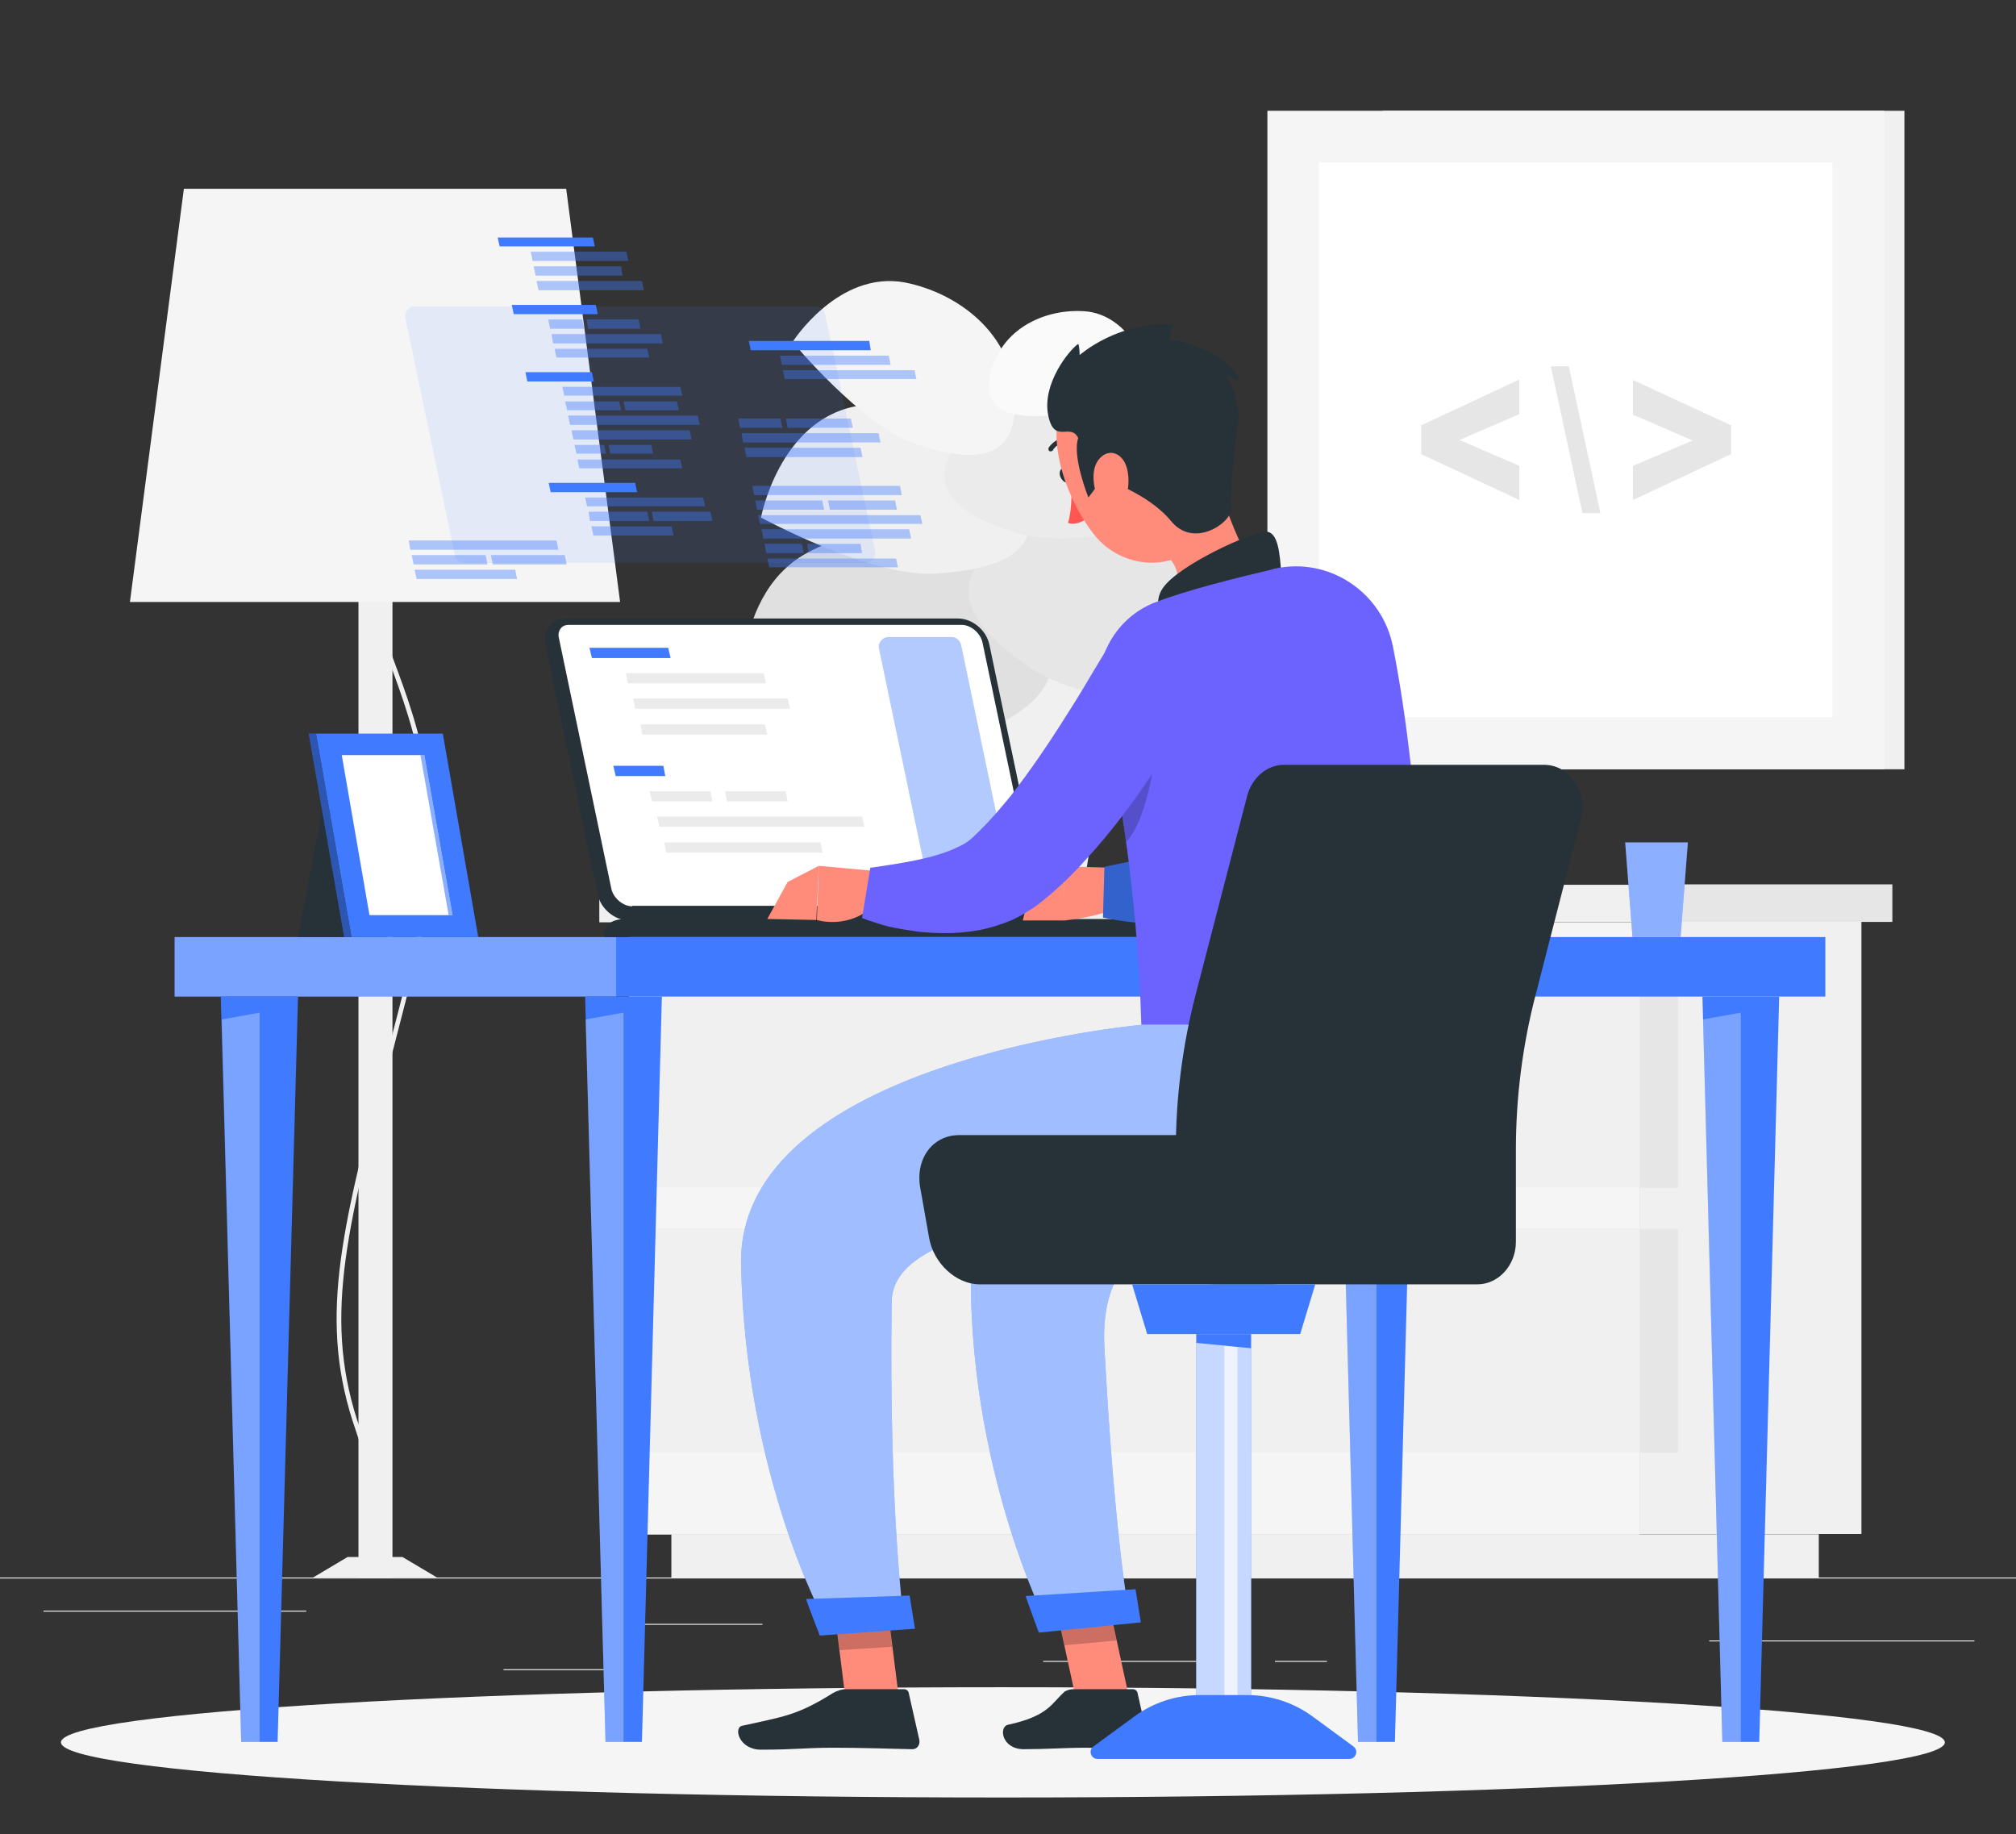 <?xml version="1.0" encoding="UTF-8"?>
<svg xmlns="http://www.w3.org/2000/svg" xmlns:xlink="http://www.w3.org/1999/xlink" width="166px" height="151px" viewBox="0 0 166 151" version="1.1">
<rect x="0" y="0" width="166" height="151" fill="#333333" stroke="none"/>
<defs>
<filter id="alpha" filterUnits="objectBoundingBox" x="0%" y="0%" width="100%" height="100%">
  <feColorMatrix type="matrix" in="SourceGraphic" values="0 0 0 0 1 0 0 0 0 1 0 0 0 0 1 0 0 0 1 0"/>
</filter>
<mask id="mask0">
  <g filter="url(#alpha)">
<rect x="0" y="0" width="166" height="151" style="fill:rgb(0%,0%,0%);fill-opacity:0.302;stroke:none;"/>
  </g>
</mask>
<clipPath id="clip1">
  <rect x="0" y="0" width="166" height="151"/>
</clipPath>
<g id="surface5" clip-path="url(#clip1)">
<path style=" stroke:none;fill-rule:nonzero;fill:rgb(100%,100%,100%);fill-opacity:1;" d="M 14.379 77.148 L 50.738 77.148 L 50.738 82.047 L 14.379 82.047 Z M 14.379 77.148 "/>
</g>
<mask id="mask1">
  <g filter="url(#alpha)">
<rect x="0" y="0" width="166" height="151" style="fill:rgb(0%,0%,0%);fill-opacity:0.302;stroke:none;"/>
  </g>
</mask>
<clipPath id="clip2">
  <rect x="0" y="0" width="166" height="151"/>
</clipPath>
<g id="surface8" clip-path="url(#clip2)">
<path style=" stroke:none;fill-rule:nonzero;fill:rgb(100%,100%,100%);fill-opacity:1;" d="M 49.859 143.41 L 51.34 143.41 L 51.34 83.371 L 48.219 83.934 Z M 49.859 143.41 "/>
</g>
<mask id="mask2">
  <g filter="url(#alpha)">
<rect x="0" y="0" width="166" height="151" style="fill:rgb(0%,0%,0%);fill-opacity:0.302;stroke:none;"/>
  </g>
</mask>
<clipPath id="clip3">
  <rect x="0" y="0" width="166" height="151"/>
</clipPath>
<g id="surface11" clip-path="url(#clip3)">
<path style=" stroke:none;fill-rule:nonzero;fill:rgb(100%,100%,100%);fill-opacity:1;" d="M 19.859 143.41 L 21.379 143.41 L 21.379 83.371 L 18.262 83.934 Z M 19.859 143.41 "/>
</g>
<mask id="mask3">
  <g filter="url(#alpha)">
<rect x="0" y="0" width="166" height="151" style="fill:rgb(0%,0%,0%);fill-opacity:0.302;stroke:none;"/>
  </g>
</mask>
<clipPath id="clip4">
  <rect x="0" y="0" width="166" height="151"/>
</clipPath>
<g id="surface14" clip-path="url(#clip4)">
<path style=" stroke:none;fill-rule:nonzero;fill:rgb(100%,100%,100%);fill-opacity:1;" d="M 141.82 143.41 L 143.34 143.41 L 143.34 83.371 L 140.219 83.934 Z M 141.82 143.41 "/>
</g>
<mask id="mask4">
  <g filter="url(#alpha)">
<rect x="0" y="0" width="166" height="151" style="fill:rgb(0%,0%,0%);fill-opacity:0.302;stroke:none;"/>
  </g>
</mask>
<clipPath id="clip5">
  <rect x="0" y="0" width="166" height="151"/>
</clipPath>
<g id="surface17" clip-path="url(#clip5)">
<path style=" stroke:none;fill-rule:nonzero;fill:rgb(100%,100%,100%);fill-opacity:1;" d="M 111.82 143.41 L 113.34 143.41 L 113.34 83.371 L 110.219 83.934 Z M 111.82 143.41 "/>
</g>
<mask id="mask5">
  <g filter="url(#alpha)">
<rect x="0" y="0" width="166" height="151" style="fill:rgb(0%,0%,0%);fill-opacity:0.4;stroke:none;"/>
  </g>
</mask>
<clipPath id="clip6">
  <rect x="0" y="0" width="166" height="151"/>
</clipPath>
<g id="surface20" clip-path="url(#clip6)">
<path style=" stroke:none;fill-rule:nonzero;fill:rgb(25.098%,48.235%,100%);fill-opacity:1;" d="M 76.461 72.969 L 72.379 53.414 C 72.262 52.93 72.66 52.449 73.141 52.449 L 78.379 52.449 C 78.738 52.449 79.059 52.73 79.141 53.09 L 83.219 72.648 C 83.34 73.129 82.941 73.613 82.461 73.613 L 77.219 73.613 C 76.859 73.613 76.539 73.332 76.461 72.969 Z M 76.461 72.969 "/>
</g>
<mask id="mask6">
  <g filter="url(#alpha)">
<rect x="0" y="0" width="166" height="151" style="fill:rgb(0%,0%,0%);fill-opacity:0.102;stroke:none;"/>
  </g>
</mask>
<clipPath id="clip7">
  <rect x="0" y="0" width="166" height="151"/>
</clipPath>
<g id="surface23" clip-path="url(#clip7)">
<path style=" stroke:none;fill-rule:nonzero;fill:rgb(25.098%,48.235%,100%);fill-opacity:1;" d="M 37.461 45.703 L 33.379 26.184 C 33.262 25.703 33.66 25.219 34.141 25.219 L 67.18 25.219 C 67.539 25.219 67.859 25.5 67.941 25.863 L 72.059 45.379 C 72.18 45.863 71.781 46.344 71.301 46.344 L 38.262 46.344 C 37.859 46.344 37.539 46.102 37.461 45.703 Z M 37.461 45.703 "/>
</g>
<mask id="mask7">
  <g filter="url(#alpha)">
<rect x="0" y="0" width="166" height="151" style="fill:rgb(0%,0%,0%);fill-opacity:0.4;stroke:none;"/>
  </g>
</mask>
<clipPath id="clip8">
  <rect x="0" y="0" width="166" height="151"/>
</clipPath>
<g id="surface26" clip-path="url(#clip8)">
<path style=" stroke:none;fill-rule:nonzero;fill:rgb(25.098%,48.235%,100%);fill-opacity:1;" d="M 48.102 27.066 L 45.301 27.066 L 45.141 26.305 L 47.941 26.305 Z M 48.102 27.066 "/>
</g>
<mask id="mask8">
  <g filter="url(#alpha)">
<rect x="0" y="0" width="166" height="151" style="fill:rgb(0%,0%,0%);fill-opacity:0.4;stroke:none;"/>
  </g>
</mask>
<clipPath id="clip9">
  <rect x="0" y="0" width="166" height="151"/>
</clipPath>
<g id="surface29" clip-path="url(#clip9)">
<path style=" stroke:none;fill-rule:nonzero;fill:rgb(25.098%,48.235%,100%);fill-opacity:1;" d="M 52.738 27.066 L 48.422 27.066 L 48.301 26.305 L 52.578 26.305 Z M 52.738 27.066 "/>
</g>
<mask id="mask9">
  <g filter="url(#alpha)">
<rect x="0" y="0" width="166" height="151" style="fill:rgb(0%,0%,0%);fill-opacity:0.4;stroke:none;"/>
  </g>
</mask>
<clipPath id="clip10">
  <rect x="0" y="0" width="166" height="151"/>
</clipPath>
<g id="surface32" clip-path="url(#clip10)">
<path style=" stroke:none;fill-rule:nonzero;fill:rgb(25.098%,48.235%,100%);fill-opacity:1;" d="M 54.578 28.273 L 45.539 28.273 L 45.422 27.508 L 54.422 27.508 Z M 54.578 28.273 "/>
</g>
<mask id="mask10">
  <g filter="url(#alpha)">
<rect x="0" y="0" width="166" height="151" style="fill:rgb(0%,0%,0%);fill-opacity:0.4;stroke:none;"/>
  </g>
</mask>
<clipPath id="clip11">
  <rect x="0" y="0" width="166" height="151"/>
</clipPath>
<g id="surface35" clip-path="url(#clip11)">
<path style=" stroke:none;fill-rule:nonzero;fill:rgb(25.098%,48.235%,100%);fill-opacity:1;" d="M 53.461 29.438 L 45.82 29.438 L 45.66 28.715 L 53.301 28.715 Z M 53.461 29.438 "/>
</g>
<mask id="mask11">
  <g filter="url(#alpha)">
<rect x="0" y="0" width="166" height="151" style="fill:rgb(0%,0%,0%);fill-opacity:0.4;stroke:none;"/>
  </g>
</mask>
<clipPath id="clip12">
  <rect x="0" y="0" width="166" height="151"/>
</clipPath>
<g id="surface38" clip-path="url(#clip12)">
<path style=" stroke:none;fill-rule:nonzero;fill:rgb(25.098%,48.235%,100%);fill-opacity:1;" d="M 58.5 42.129 L 53.66 42.129 L 53.82 42.891 L 58.66 42.891 Z M 58.5 42.129 "/>
</g>
<mask id="mask12">
  <g filter="url(#alpha)">
<rect x="0" y="0" width="166" height="151" style="fill:rgb(0%,0%,0%);fill-opacity:0.4;stroke:none;"/>
  </g>
</mask>
<clipPath id="clip13">
  <rect x="0" y="0" width="166" height="151"/>
</clipPath>
<g id="surface41" clip-path="url(#clip13)">
<path style=" stroke:none;fill-rule:nonzero;fill:rgb(25.098%,48.235%,100%);fill-opacity:1;" d="M 55.301 43.332 L 48.699 43.332 L 48.859 44.094 L 55.461 44.094 Z M 55.301 43.332 "/>
</g>
<mask id="mask13">
  <g filter="url(#alpha)">
<rect x="0" y="0" width="166" height="151" style="fill:rgb(0%,0%,0%);fill-opacity:0.4;stroke:none;"/>
  </g>
</mask>
<clipPath id="clip14">
  <rect x="0" y="0" width="166" height="151"/>
</clipPath>
<g id="surface44" clip-path="url(#clip14)">
<path style=" stroke:none;fill-rule:nonzero;fill:rgb(25.098%,48.235%,100%);fill-opacity:1;" d="M 53.301 42.129 L 48.461 42.129 L 48.578 42.891 L 53.461 42.891 Z M 53.301 42.129 "/>
</g>
<mask id="mask14">
  <g filter="url(#alpha)">
<rect x="0" y="0" width="166" height="151" style="fill:rgb(0%,0%,0%);fill-opacity:0.4;stroke:none;"/>
  </g>
</mask>
<clipPath id="clip15">
  <rect x="0" y="0" width="166" height="151"/>
</clipPath>
<g id="surface47" clip-path="url(#clip15)">
<path style=" stroke:none;fill-rule:nonzero;fill:rgb(25.098%,48.235%,100%);fill-opacity:1;" d="M 57.898 40.961 L 48.18 40.961 L 48.34 41.688 L 58.059 41.688 Z M 57.898 40.961 "/>
</g>
<mask id="mask15">
  <g filter="url(#alpha)">
<rect x="0" y="0" width="166" height="151" style="fill:rgb(0%,0%,0%);fill-opacity:0.4;stroke:none;"/>
  </g>
</mask>
<clipPath id="clip16">
  <rect x="0" y="0" width="166" height="151"/>
</clipPath>
<g id="surface50" clip-path="url(#clip16)">
<path style=" stroke:none;fill-rule:nonzero;fill:rgb(25.098%,48.235%,100%);fill-opacity:1;" d="M 52.859 23.133 L 44.18 23.133 L 44.34 23.895 L 53.02 23.895 Z M 52.859 23.133 "/>
</g>
<mask id="mask16">
  <g filter="url(#alpha)">
<rect x="0" y="0" width="166" height="151" style="fill:rgb(0%,0%,0%);fill-opacity:0.4;stroke:none;"/>
  </g>
</mask>
<clipPath id="clip17">
  <rect x="0" y="0" width="166" height="151"/>
</clipPath>
<g id="surface53" clip-path="url(#clip17)">
<path style=" stroke:none;fill-rule:nonzero;fill:rgb(25.098%,48.235%,100%);fill-opacity:1;" d="M 51.141 21.926 L 43.941 21.926 L 44.102 22.691 L 51.262 22.691 Z M 51.141 21.926 "/>
</g>
<mask id="mask17">
  <g filter="url(#alpha)">
<rect x="0" y="0" width="166" height="151" style="fill:rgb(0%,0%,0%);fill-opacity:0.4;stroke:none;"/>
  </g>
</mask>
<clipPath id="clip18">
  <rect x="0" y="0" width="166" height="151"/>
</clipPath>
<g id="surface56" clip-path="url(#clip18)">
<path style=" stroke:none;fill-rule:nonzero;fill:rgb(25.098%,48.235%,100%);fill-opacity:1;" d="M 51.578 20.723 L 43.699 20.723 L 43.859 21.484 L 51.738 21.484 Z M 51.578 20.723 "/>
</g>
<mask id="mask18">
  <g filter="url(#alpha)">
<rect x="0" y="0" width="166" height="151" style="fill:rgb(0%,0%,0%);fill-opacity:0.4;stroke:none;"/>
  </g>
</mask>
<clipPath id="clip19">
  <rect x="0" y="0" width="166" height="151"/>
</clipPath>
<g id="surface59" clip-path="url(#clip19)">
<path style=" stroke:none;fill-rule:nonzero;fill:rgb(25.098%,48.235%,100%);fill-opacity:1;" d="M 57.461 34.215 L 46.781 34.215 L 46.941 34.98 L 57.621 34.98 Z M 57.461 34.215 "/>
</g>
<mask id="mask19">
  <g filter="url(#alpha)">
<rect x="0" y="0" width="166" height="151" style="fill:rgb(0%,0%,0%);fill-opacity:0.4;stroke:none;"/>
  </g>
</mask>
<clipPath id="clip20">
  <rect x="0" y="0" width="166" height="151"/>
</clipPath>
<g id="surface62" clip-path="url(#clip20)">
<path style=" stroke:none;fill-rule:nonzero;fill:rgb(25.098%,48.235%,100%);fill-opacity:1;" d="M 50.98 33.051 L 46.539 33.051 L 46.699 33.773 L 51.141 33.773 Z M 50.98 33.051 "/>
</g>
<mask id="mask20">
  <g filter="url(#alpha)">
<rect x="0" y="0" width="166" height="151" style="fill:rgb(0%,0%,0%);fill-opacity:0.4;stroke:none;"/>
  </g>
</mask>
<clipPath id="clip21">
  <rect x="0" y="0" width="166" height="151"/>
</clipPath>
<g id="surface65" clip-path="url(#clip21)">
<path style=" stroke:none;fill-rule:nonzero;fill:rgb(25.098%,48.235%,100%);fill-opacity:1;" d="M 55.738 33.051 L 51.34 33.051 L 51.5 33.773 L 55.898 33.773 Z M 55.738 33.051 "/>
</g>
<mask id="mask21">
  <g filter="url(#alpha)">
<rect x="0" y="0" width="166" height="151" style="fill:rgb(0%,0%,0%);fill-opacity:0.4;stroke:none;"/>
  </g>
</mask>
<clipPath id="clip22">
  <rect x="0" y="0" width="166" height="151"/>
</clipPath>
<g id="surface68" clip-path="url(#clip22)">
<path style=" stroke:none;fill-rule:nonzero;fill:rgb(25.098%,48.235%,100%);fill-opacity:1;" d="M 56.02 31.848 L 46.301 31.848 L 46.461 32.57 L 56.18 32.57 Z M 56.02 31.848 "/>
</g>
<mask id="mask22">
  <g filter="url(#alpha)">
<rect x="0" y="0" width="166" height="151" style="fill:rgb(0%,0%,0%);fill-opacity:0.4;stroke:none;"/>
  </g>
</mask>
<clipPath id="clip23">
  <rect x="0" y="0" width="166" height="151"/>
</clipPath>
<g id="surface71" clip-path="url(#clip23)">
<path style=" stroke:none;fill-rule:nonzero;fill:rgb(25.098%,48.235%,100%);fill-opacity:1;" d="M 56.02 37.832 L 47.539 37.832 L 47.699 38.555 L 56.18 38.555 Z M 56.02 37.832 "/>
</g>
<mask id="mask23">
  <g filter="url(#alpha)">
<rect x="0" y="0" width="166" height="151" style="fill:rgb(0%,0%,0%);fill-opacity:0.4;stroke:none;"/>
  </g>
</mask>
<clipPath id="clip24">
  <rect x="0" y="0" width="166" height="151"/>
</clipPath>
<g id="surface74" clip-path="url(#clip24)">
<path style=" stroke:none;fill-rule:nonzero;fill:rgb(25.098%,48.235%,100%);fill-opacity:1;" d="M 49.738 36.625 L 47.301 36.625 L 47.461 37.348 L 49.898 37.348 Z M 49.738 36.625 "/>
</g>
<mask id="mask24">
  <g filter="url(#alpha)">
<rect x="0" y="0" width="166" height="151" style="fill:rgb(0%,0%,0%);fill-opacity:0.4;stroke:none;"/>
  </g>
</mask>
<clipPath id="clip25">
  <rect x="0" y="0" width="166" height="151"/>
</clipPath>
<g id="surface77" clip-path="url(#clip25)">
<path style=" stroke:none;fill-rule:nonzero;fill:rgb(25.098%,48.235%,100%);fill-opacity:1;" d="M 53.621 36.625 L 50.102 36.625 L 50.262 37.348 L 53.781 37.348 Z M 53.621 36.625 "/>
</g>
<mask id="mask25">
  <g filter="url(#alpha)">
<rect x="0" y="0" width="166" height="151" style="fill:rgb(0%,0%,0%);fill-opacity:0.4;stroke:none;"/>
  </g>
</mask>
<clipPath id="clip26">
  <rect x="0" y="0" width="166" height="151"/>
</clipPath>
<g id="surface80" clip-path="url(#clip26)">
<path style=" stroke:none;fill-rule:nonzero;fill:rgb(25.098%,48.235%,100%);fill-opacity:1;" d="M 56.781 35.422 L 47.059 35.422 L 47.219 36.184 L 56.941 36.184 Z M 56.781 35.422 "/>
</g>
<mask id="mask26">
  <g filter="url(#alpha)">
<rect x="0" y="0" width="166" height="151" style="fill:rgb(0%,0%,0%);fill-opacity:0.4;stroke:none;"/>
  </g>
</mask>
<clipPath id="clip27">
  <rect x="0" y="0" width="166" height="151"/>
</clipPath>
<g id="surface83" clip-path="url(#clip27)">
<path style=" stroke:none;fill-rule:nonzero;fill:rgb(25.098%,48.235%,100%);fill-opacity:1;" d="M 64.422 35.219 L 60.941 35.219 L 60.781 34.457 L 64.262 34.457 Z M 64.422 35.219 "/>
</g>
<mask id="mask27">
  <g filter="url(#alpha)">
<rect x="0" y="0" width="166" height="151" style="fill:rgb(0%,0%,0%);fill-opacity:0.4;stroke:none;"/>
  </g>
</mask>
<clipPath id="clip28">
  <rect x="0" y="0" width="166" height="151"/>
</clipPath>
<g id="surface86" clip-path="url(#clip28)">
<path style=" stroke:none;fill-rule:nonzero;fill:rgb(25.098%,48.235%,100%);fill-opacity:1;" d="M 70.219 35.219 L 64.859 35.219 L 64.699 34.457 L 70.059 34.457 Z M 70.219 35.219 "/>
</g>
<mask id="mask28">
  <g filter="url(#alpha)">
<rect x="0" y="0" width="166" height="151" style="fill:rgb(0%,0%,0%);fill-opacity:0.4;stroke:none;"/>
  </g>
</mask>
<clipPath id="clip29">
  <rect x="0" y="0" width="166" height="151"/>
</clipPath>
<g id="surface89" clip-path="url(#clip29)">
<path style=" stroke:none;fill-rule:nonzero;fill:rgb(25.098%,48.235%,100%);fill-opacity:1;" d="M 72.5 36.426 L 61.18 36.426 L 61.059 35.66 L 72.34 35.66 Z M 72.5 36.426 "/>
</g>
<mask id="mask29">
  <g filter="url(#alpha)">
<rect x="0" y="0" width="166" height="151" style="fill:rgb(0%,0%,0%);fill-opacity:0.4;stroke:none;"/>
  </g>
</mask>
<clipPath id="clip30">
  <rect x="0" y="0" width="166" height="151"/>
</clipPath>
<g id="surface92" clip-path="url(#clip30)">
<path style=" stroke:none;fill-rule:nonzero;fill:rgb(25.098%,48.235%,100%);fill-opacity:1;" d="M 71.02 37.629 L 61.461 37.629 L 61.301 36.867 L 70.859 36.867 Z M 71.02 37.629 "/>
</g>
<mask id="mask30">
  <g filter="url(#alpha)">
<rect x="0" y="0" width="166" height="151" style="fill:rgb(0%,0%,0%);fill-opacity:0.4;stroke:none;"/>
  </g>
</mask>
<clipPath id="clip31">
  <rect x="0" y="0" width="166" height="151"/>
</clipPath>
<g id="surface95" clip-path="url(#clip31)">
<path style=" stroke:none;fill-rule:nonzero;fill:rgb(25.098%,48.235%,100%);fill-opacity:1;" d="M 75.301 30.48 L 64.461 30.48 L 64.621 31.203 L 75.461 31.203 Z M 75.301 30.48 "/>
</g>
<mask id="mask31">
  <g filter="url(#alpha)">
<rect x="0" y="0" width="166" height="151" style="fill:rgb(0%,0%,0%);fill-opacity:0.4;stroke:none;"/>
  </g>
</mask>
<clipPath id="clip32">
  <rect x="0" y="0" width="166" height="151"/>
</clipPath>
<g id="surface98" clip-path="url(#clip32)">
<path style=" stroke:none;fill-rule:nonzero;fill:rgb(25.098%,48.235%,100%);fill-opacity:1;" d="M 73.18 29.277 L 64.219 29.277 L 64.379 30.039 L 73.34 30.039 Z M 73.18 29.277 "/>
</g>
<mask id="mask32">
  <g filter="url(#alpha)">
<rect x="0" y="0" width="166" height="151" style="fill:rgb(0%,0%,0%);fill-opacity:0.4;stroke:none;"/>
  </g>
</mask>
<clipPath id="clip33">
  <rect x="0" y="0" width="166" height="151"/>
</clipPath>
<g id="surface101" clip-path="url(#clip33)">
<path style=" stroke:none;fill-rule:nonzero;fill:rgb(25.098%,48.235%,100%);fill-opacity:1;" d="M 75.781 42.41 L 62.422 42.41 L 62.578 43.133 L 75.941 43.133 Z M 75.781 42.41 "/>
</g>
<mask id="mask33">
  <g filter="url(#alpha)">
<rect x="0" y="0" width="166" height="151" style="fill:rgb(0%,0%,0%);fill-opacity:0.4;stroke:none;"/>
  </g>
</mask>
<clipPath id="clip34">
  <rect x="0" y="0" width="166" height="151"/>
</clipPath>
<g id="surface104" clip-path="url(#clip34)">
<path style=" stroke:none;fill-rule:nonzero;fill:rgb(25.098%,48.235%,100%);fill-opacity:1;" d="M 67.699 41.203 L 62.18 41.203 L 62.34 41.965 L 67.859 41.965 Z M 67.699 41.203 "/>
</g>
<mask id="mask34">
  <g filter="url(#alpha)">
<rect x="0" y="0" width="166" height="151" style="fill:rgb(0%,0%,0%);fill-opacity:0.4;stroke:none;"/>
  </g>
</mask>
<clipPath id="clip35">
  <rect x="0" y="0" width="166" height="151"/>
</clipPath>
<g id="surface107" clip-path="url(#clip35)">
<path style=" stroke:none;fill-rule:nonzero;fill:rgb(25.098%,48.235%,100%);fill-opacity:1;" d="M 73.699 41.203 L 68.18 41.203 L 68.34 41.965 L 73.859 41.965 Z M 73.699 41.203 "/>
</g>
<mask id="mask35">
  <g filter="url(#alpha)">
<rect x="0" y="0" width="166" height="151" style="fill:rgb(0%,0%,0%);fill-opacity:0.4;stroke:none;"/>
  </g>
</mask>
<clipPath id="clip36">
  <rect x="0" y="0" width="166" height="151"/>
</clipPath>
<g id="surface110" clip-path="url(#clip36)">
<path style=" stroke:none;fill-rule:nonzero;fill:rgb(25.098%,48.235%,100%);fill-opacity:1;" d="M 74.102 40 L 61.941 40 L 62.102 40.762 L 74.262 40.762 Z M 74.102 40 "/>
</g>
<mask id="mask36">
  <g filter="url(#alpha)">
<rect x="0" y="0" width="166" height="151" style="fill:rgb(0%,0%,0%);fill-opacity:0.4;stroke:none;"/>
  </g>
</mask>
<clipPath id="clip37">
  <rect x="0" y="0" width="166" height="151"/>
</clipPath>
<g id="surface113" clip-path="url(#clip37)">
<path style=" stroke:none;fill-rule:nonzero;fill:rgb(25.098%,48.235%,100%);fill-opacity:1;" d="M 73.781 45.984 L 63.18 45.984 L 63.34 46.707 L 73.941 46.707 Z M 73.781 45.984 "/>
</g>
<mask id="mask37">
  <g filter="url(#alpha)">
<rect x="0" y="0" width="166" height="151" style="fill:rgb(0%,0%,0%);fill-opacity:0.4;stroke:none;"/>
  </g>
</mask>
<clipPath id="clip38">
  <rect x="0" y="0" width="166" height="151"/>
</clipPath>
<g id="surface116" clip-path="url(#clip38)">
<path style=" stroke:none;fill-rule:nonzero;fill:rgb(25.098%,48.235%,100%);fill-opacity:1;" d="M 66.02 44.777 L 62.941 44.777 L 63.102 45.539 L 66.18 45.539 Z M 66.02 44.777 "/>
</g>
<mask id="mask38">
  <g filter="url(#alpha)">
<rect x="0" y="0" width="166" height="151" style="fill:rgb(0%,0%,0%);fill-opacity:0.4;stroke:none;"/>
  </g>
</mask>
<clipPath id="clip39">
  <rect x="0" y="0" width="166" height="151"/>
</clipPath>
<g id="surface119" clip-path="url(#clip39)">
<path style=" stroke:none;fill-rule:nonzero;fill:rgb(25.098%,48.235%,100%);fill-opacity:1;" d="M 70.859 44.777 L 66.461 44.777 L 66.578 45.539 L 70.98 45.539 Z M 70.859 44.777 "/>
</g>
<mask id="mask39">
  <g filter="url(#alpha)">
<rect x="0" y="0" width="166" height="151" style="fill:rgb(0%,0%,0%);fill-opacity:0.4;stroke:none;"/>
  </g>
</mask>
<clipPath id="clip40">
  <rect x="0" y="0" width="166" height="151"/>
</clipPath>
<g id="surface122" clip-path="url(#clip40)">
<path style=" stroke:none;fill-rule:nonzero;fill:rgb(25.098%,48.235%,100%);fill-opacity:1;" d="M 74.859 43.574 L 62.699 43.574 L 62.859 44.336 L 75.02 44.336 Z M 74.859 43.574 "/>
</g>
<mask id="mask40">
  <g filter="url(#alpha)">
<rect x="0" y="0" width="166" height="151" style="fill:rgb(0%,0%,0%);fill-opacity:0.4;stroke:none;"/>
  </g>
</mask>
<clipPath id="clip41">
  <rect x="0" y="0" width="166" height="151"/>
</clipPath>
<g id="surface125" clip-path="url(#clip41)">
<path style=" stroke:none;fill-rule:nonzero;fill:rgb(25.098%,48.235%,100%);fill-opacity:1;" d="M 42.422 46.906 L 34.141 46.906 L 34.301 47.668 L 42.578 47.668 Z M 42.422 46.906 "/>
</g>
<mask id="mask41">
  <g filter="url(#alpha)">
<rect x="0" y="0" width="166" height="151" style="fill:rgb(0%,0%,0%);fill-opacity:0.4;stroke:none;"/>
  </g>
</mask>
<clipPath id="clip42">
  <rect x="0" y="0" width="166" height="151"/>
</clipPath>
<g id="surface128" clip-path="url(#clip42)">
<path style=" stroke:none;fill-rule:nonzero;fill:rgb(25.098%,48.235%,100%);fill-opacity:1;" d="M 39.98 45.703 L 33.898 45.703 L 34.059 46.465 L 40.141 46.465 Z M 39.98 45.703 "/>
</g>
<mask id="mask42">
  <g filter="url(#alpha)">
<rect x="0" y="0" width="166" height="151" style="fill:rgb(0%,0%,0%);fill-opacity:0.4;stroke:none;"/>
  </g>
</mask>
<clipPath id="clip43">
  <rect x="0" y="0" width="166" height="151"/>
</clipPath>
<g id="surface131" clip-path="url(#clip43)">
<path style=" stroke:none;fill-rule:nonzero;fill:rgb(25.098%,48.235%,100%);fill-opacity:1;" d="M 46.5 45.703 L 40.422 45.703 L 40.578 46.465 L 46.66 46.465 Z M 46.5 45.703 "/>
</g>
<mask id="mask43">
  <g filter="url(#alpha)">
<rect x="0" y="0" width="166" height="151" style="fill:rgb(0%,0%,0%);fill-opacity:0.4;stroke:none;"/>
  </g>
</mask>
<clipPath id="clip44">
  <rect x="0" y="0" width="166" height="151"/>
</clipPath>
<g id="surface134" clip-path="url(#clip44)">
<path style=" stroke:none;fill-rule:nonzero;fill:rgb(25.098%,48.235%,100%);fill-opacity:1;" d="M 45.82 44.496 L 33.66 44.496 L 33.781 45.262 L 45.98 45.262 Z M 45.82 44.496 "/>
</g>
<mask id="mask44">
  <g filter="url(#alpha)">
<rect x="0" y="0" width="166" height="151" style="fill:rgb(0%,0%,0%);fill-opacity:0.4;stroke:none;"/>
  </g>
</mask>
<clipPath id="clip45">
  <rect x="0" y="0" width="166" height="151"/>
</clipPath>
<g id="surface137" clip-path="url(#clip45)">
<path style=" stroke:none;fill-rule:nonzero;fill:rgb(100%,100%,100%);fill-opacity:1;" d="M 138.98 69.355 L 133.82 69.355 L 134.422 77.148 L 138.379 77.148 Z M 138.98 69.355 "/>
</g>
<mask id="mask45">
  <g filter="url(#alpha)">
<rect x="0" y="0" width="166" height="151" style="fill:rgb(0%,0%,0%);fill-opacity:0.302;stroke:none;"/>
  </g>
</mask>
<clipPath id="clip46">
  <rect x="0" y="0" width="166" height="151"/>
</clipPath>
<g id="surface140" clip-path="url(#clip46)">
<path style=" stroke:none;fill-rule:nonzero;fill:rgb(0%,0%,0%);fill-opacity:1;" d="M 25.422 60.398 L 26.02 60.398 L 28.941 77.148 L 28.34 77.148 Z M 25.422 60.398 "/>
</g>
<mask id="mask46">
  <g filter="url(#alpha)">
<rect x="0" y="0" width="166" height="151" style="fill:rgb(0%,0%,0%);fill-opacity:0.6;stroke:none;"/>
  </g>
</mask>
<clipPath id="clip47">
  <rect x="0" y="0" width="166" height="151"/>
</clipPath>
<g id="surface143" clip-path="url(#clip47)">
<path style=" stroke:none;fill-rule:nonzero;fill:rgb(25.098%,48.235%,100%);fill-opacity:1;" d="M 36.941 75.34 L 34.621 62.168 L 34.941 62.168 L 37.262 75.34 Z M 36.941 75.34 "/>
</g>
<mask id="mask47">
  <g filter="url(#alpha)">
<rect x="0" y="0" width="166" height="151" style="fill:rgb(0%,0%,0%);fill-opacity:0.2;stroke:none;"/>
  </g>
</mask>
<clipPath id="clip48">
  <rect x="0" y="0" width="166" height="151"/>
</clipPath>
<g id="surface146" clip-path="url(#clip48)">
<path style=" stroke:none;fill-rule:nonzero;fill:rgb(0%,0%,0%);fill-opacity:1;" d="M 114.262 52.891 L 114.141 54.055 C 114.102 54.418 114.059 54.777 114.02 55.141 C 113.941 55.863 113.82 56.586 113.699 57.309 C 113.461 58.754 113.141 60.199 112.781 61.645 C 112.422 63.09 111.98 64.535 111.461 66.023 C 111.18 66.746 110.898 67.508 110.539 68.23 C 110.18 68.996 109.82 69.719 109.34 70.48 C 109.219 70.68 109.102 70.883 108.98 71.043 C 108.859 71.242 108.699 71.445 108.578 71.645 C 108.422 71.844 108.301 72.047 108.102 72.246 L 107.82 72.527 C 107.738 72.609 107.66 72.73 107.539 72.848 C 106.621 73.773 105.66 74.336 104.781 74.738 C 102.98 75.539 101.379 75.82 99.82 75.98 C 99.02 76.062 98.262 76.102 97.5 76.141 C 96.738 76.184 95.98 76.141 95.262 76.102 C 94.5 76.062 93.781 75.98 93.059 75.902 C 92.301 75.82 91.621 75.699 90.82 75.539 L 90.941 71.363 C 93.5 70.84 96.18 70.32 98.5 69.555 C 99.059 69.355 99.621 69.156 100.141 68.914 C 100.621 68.715 101.102 68.473 101.422 68.23 C 101.738 67.988 101.98 67.75 102.02 67.668 L 102.141 67.469 C 102.18 67.43 102.219 67.309 102.301 67.227 C 102.34 67.148 102.422 67.027 102.461 66.945 C 102.5 66.824 102.578 66.746 102.621 66.625 C 103.02 65.742 103.461 64.617 103.781 63.453 C 104.102 62.289 104.422 61.043 104.66 59.758 C 104.941 58.512 105.141 57.188 105.379 55.902 L 105.699 53.934 L 105.98 52.047 Z M 114.262 52.891 "/>
</g>
<mask id="mask48">
  <g filter="url(#alpha)">
<rect x="0" y="0" width="166" height="151" style="fill:rgb(0%,0%,0%);fill-opacity:0.2;stroke:none;"/>
  </g>
</mask>
<clipPath id="clip49">
  <rect x="0" y="0" width="166" height="151"/>
</clipPath>
<g id="surface149" clip-path="url(#clip49)">
<path style=" stroke:none;fill-rule:nonzero;fill:rgb(0%,0%,0%);fill-opacity:1;" d="M 92.18 65.742 C 92.379 66.867 92.539 68.07 92.738 69.316 C 94.66 67.309 95.262 61.164 95.262 61.164 Z M 92.18 65.742 "/>
</g>
<mask id="mask49">
  <g filter="url(#alpha)">
<rect x="0" y="0" width="166" height="151" style="fill:rgb(0%,0%,0%);fill-opacity:0.2;stroke:none;"/>
  </g>
</mask>
<clipPath id="clip50">
  <rect x="0" y="0" width="166" height="151"/>
</clipPath>
<g id="surface152" clip-path="url(#clip50)">
<path style=" stroke:none;fill-rule:nonzero;fill:rgb(0%,0%,0%);fill-opacity:1;" d="M 90.82 129.836 L 86.422 129.836 L 87.66 135.457 L 91.941 135.059 Z M 90.82 129.836 "/>
</g>
<mask id="mask50">
  <g filter="url(#alpha)">
<rect x="0" y="0" width="166" height="151" style="fill:rgb(0%,0%,0%);fill-opacity:0.502;stroke:none;"/>
  </g>
</mask>
<clipPath id="clip51">
  <rect x="0" y="0" width="166" height="151"/>
</clipPath>
<g id="surface155" clip-path="url(#clip51)">
<path style=" stroke:none;fill-rule:nonzero;fill:rgb(100%,100%,100%);fill-opacity:1;" d="M 100.98 84.375 C 100.98 84.375 80.66 91.766 80.059 101.562 C 78.941 119.594 86.301 133.891 86.301 133.891 L 93.02 133.168 C 93.02 133.168 91.82 127.348 90.941 111 C 89.82 90.48 124.539 111.484 117.379 84.336 Z M 100.98 84.375 "/>
</g>
<mask id="mask51">
  <g filter="url(#alpha)">
<rect x="0" y="0" width="166" height="151" style="fill:rgb(0%,0%,0%);fill-opacity:0.2;stroke:none;"/>
  </g>
</mask>
<clipPath id="clip52">
  <rect x="0" y="0" width="166" height="151"/>
</clipPath>
<g id="surface158" clip-path="url(#clip52)">
<path style=" stroke:none;fill-rule:nonzero;fill:rgb(0%,0%,0%);fill-opacity:1;" d="M 68.422 130.316 L 69.141 135.859 L 73.461 135.578 L 72.82 130.316 Z M 68.422 130.316 "/>
</g>
<mask id="mask52">
  <g filter="url(#alpha)">
<rect x="0" y="0" width="166" height="151" style="fill:rgb(0%,0%,0%);fill-opacity:0.502;stroke:none;"/>
  </g>
</mask>
<clipPath id="clip53">
  <rect x="0" y="0" width="166" height="151"/>
</clipPath>
<g id="surface161" clip-path="url(#clip53)">
<path style=" stroke:none;fill-rule:nonzero;fill:rgb(100%,100%,100%);fill-opacity:1;" d="M 93.98 84.375 C 93.98 84.375 60.66 87.348 61.02 104.133 C 61.379 121.602 67.898 133.41 67.898 133.41 L 74.422 133.41 C 74.422 133.41 73.18 124.336 73.422 107.145 C 73.5 102.004 83.859 100.277 93.98 99.676 C 102.738 99.152 110.941 94.133 114.34 86.023 L 115.02 84.375 Z M 93.98 84.375 "/>
</g>
<mask id="mask53">
  <g filter="url(#alpha)">
<rect x="0" y="0" width="166" height="151" style="fill:rgb(0%,0%,0%);fill-opacity:0.702;stroke:none;"/>
  </g>
</mask>
<clipPath id="clip54">
  <rect x="0" y="0" width="166" height="151"/>
</clipPath>
<g id="surface164" clip-path="url(#clip54)">
<path style=" stroke:none;fill-rule:nonzero;fill:rgb(100%,100%,100%);fill-opacity:1;" d="M 103.02 140.117 L 98.5 140.117 L 98.5 110.559 L 103.02 111 Z M 103.02 140.117 "/>
</g>
<mask id="mask54">
  <g filter="url(#alpha)">
<rect x="0" y="0" width="166" height="151" style="fill:rgb(0%,0%,0%);fill-opacity:0.702;stroke:none;"/>
  </g>
</mask>
<clipPath id="clip55">
  <rect x="0" y="0" width="166" height="151"/>
</clipPath>
<g id="surface167" clip-path="url(#clip55)">
<path style=" stroke:none;fill-rule:nonzero;fill:rgb(100%,100%,100%);fill-opacity:1;" d="M 101.898 140.117 L 100.82 140.117 L 100.82 110.801 L 101.898 110.922 Z M 101.898 140.117 "/>
</g>
</defs>
<g id="surface1">
<path style=" stroke:none;fill-rule:nonzero;fill:rgb(92.157%,92.157%,92.157%);fill-opacity:1;" d="M -17.422 129.875 L 182.578 129.875 L 182.578 129.957 L -17.422 129.957 Z M -17.422 129.875 "/>
<path style=" stroke:none;fill-rule:nonzero;fill:rgb(92.157%,92.157%,92.157%);fill-opacity:1;" d="M 52.379 133.691 L 62.781 133.691 L 62.781 133.773 L 52.379 133.773 Z M 52.379 133.691 "/>
<path style=" stroke:none;fill-rule:nonzero;fill:rgb(92.157%,92.157%,92.157%);fill-opacity:1;" d="M 3.578 132.605 L 25.219 132.605 L 25.219 132.688 L 3.578 132.688 Z M 3.578 132.605 "/>
<path style=" stroke:none;fill-rule:nonzero;fill:rgb(92.157%,92.157%,92.157%);fill-opacity:1;" d="M 41.461 137.426 L 51.98 137.426 L 51.98 137.508 L 41.461 137.508 Z M 41.461 137.426 "/>
<path style=" stroke:none;fill-rule:nonzero;fill:rgb(92.157%,92.157%,92.157%);fill-opacity:1;" d="M 85.898 136.742 L 101.422 136.742 L 101.422 136.824 L 85.898 136.824 Z M 85.898 136.742 "/>
<path style=" stroke:none;fill-rule:nonzero;fill:rgb(92.157%,92.157%,92.157%);fill-opacity:1;" d="M 104.98 136.742 L 109.262 136.742 L 109.262 136.824 L 104.98 136.824 Z M 104.98 136.742 "/>
<path style=" stroke:none;fill-rule:nonzero;fill:rgb(92.157%,92.157%,92.157%);fill-opacity:1;" d="M 140.738 135.059 L 162.578 135.059 L 162.578 135.137 L 140.738 135.137 Z M 140.738 135.059 "/>
<path style=" stroke:none;fill-rule:nonzero;fill:rgb(94.118%,94.118%,94.118%);fill-opacity:1;" d="M 153.273 126.293 L 134.996 126.293 L 134.996 75.891 L 153.273 75.891 Z M 153.273 126.293 "/>
<path style=" stroke:none;fill-rule:nonzero;fill:rgb(94.118%,94.118%,94.118%);fill-opacity:1;" d="M 149.762 129.887 L 55.281 129.887 L 55.281 126.312 L 149.762 126.312 Z M 149.762 129.887 "/>
<path style=" stroke:none;fill-rule:nonzero;fill:rgb(96.078%,96.078%,96.078%);fill-opacity:1;" d="M 51.781 75.941 L 135.02 75.941 L 135.02 126.344 L 51.781 126.344 Z M 51.781 75.941 "/>
<path style=" stroke:none;fill-rule:nonzero;fill:rgb(94.118%,94.118%,94.118%);fill-opacity:1;" d="M 51.781 79.316 L 135.34 79.316 L 135.34 97.75 L 51.781 97.75 Z M 51.781 79.316 "/>
<path style=" stroke:none;fill-rule:nonzero;fill:rgb(94.118%,94.118%,94.118%);fill-opacity:1;" d="M 51.781 101.121 L 135.34 101.121 L 135.34 119.555 L 51.781 119.555 Z M 51.781 101.121 "/>
<path style=" stroke:none;fill-rule:nonzero;fill:rgb(90.196%,90.196%,90.196%);fill-opacity:1;" d="M 138.172 97.797 L 135.012 97.797 L 135.012 79.363 L 138.172 79.363 Z M 138.172 97.797 "/>
<path style=" stroke:none;fill-rule:nonzero;fill:rgb(90.196%,90.196%,90.196%);fill-opacity:1;" d="M 138.172 119.602 L 135.012 119.602 L 135.012 101.172 L 138.172 101.172 Z M 138.172 119.602 "/>
<path style=" stroke:none;fill-rule:nonzero;fill:rgb(94.118%,94.118%,94.118%);fill-opacity:1;" d="M 135.027 75.934 L 49.348 75.934 L 49.348 72.844 L 135.027 72.844 Z M 135.027 75.934 "/>
<path style=" stroke:none;fill-rule:nonzero;fill:rgb(90.196%,90.196%,90.196%);fill-opacity:1;" d="M 135.02 72.809 L 155.82 72.809 L 155.82 75.902 L 135.02 75.902 Z M 135.02 72.809 "/>
<path style=" stroke:none;fill-rule:nonzero;fill:rgb(94.118%,94.118%,94.118%);fill-opacity:1;" d="M 156.812 63.336 L 113.855 63.336 L 113.855 9.121 L 156.812 9.121 Z M 156.812 63.336 "/>
<path style=" stroke:none;fill-rule:nonzero;fill:rgb(96.078%,96.078%,96.078%);fill-opacity:1;" d="M 155.16 63.336 L 104.359 63.336 L 104.359 9.121 L 155.16 9.121 Z M 155.16 63.336 "/>
<path style=" stroke:none;fill-rule:nonzero;fill:rgb(100%,100%,100%);fill-opacity:1;" d="M 108.609 59.066 L 108.609 13.367 L 150.887 13.367 L 150.887 59.066 Z M 108.609 59.066 "/>
<path style=" stroke:none;fill-rule:nonzero;fill:rgb(90.196%,90.196%,90.196%);fill-opacity:1;" d="M 134.461 41.164 L 142.539 37.387 L 142.539 35.02 L 134.461 31.285 L 134.461 34.137 L 139.379 36.266 L 134.461 38.352 Z M 134.461 41.164 "/>
<path style=" stroke:none;fill-rule:nonzero;fill:rgb(90.196%,90.196%,90.196%);fill-opacity:1;" d="M 129.18 30.16 L 127.699 30.16 L 130.301 42.246 L 131.781 42.246 Z M 129.18 30.16 "/>
<path style=" stroke:none;fill-rule:nonzero;fill:rgb(90.196%,90.196%,90.196%);fill-opacity:1;" d="M 125.102 38.352 L 120.18 36.223 L 125.102 34.094 L 125.102 31.246 L 117.02 35.02 L 117.02 37.387 L 125.102 41.164 Z M 125.102 38.352 "/>
<path style=" stroke:none;fill-rule:nonzero;fill:rgb(94.118%,94.118%,94.118%);fill-opacity:1;" d="M 32.316 129.883 L 29.516 129.883 L 29.516 37.84 L 32.316 37.84 Z M 32.316 129.883 "/>
<path style=" stroke:none;fill-rule:nonzero;fill:rgb(94.118%,94.118%,94.118%);fill-opacity:1;" d="M 28.898 129.234 L 28.82 128.832 C 28.859 128.832 29.578 128.672 30.141 127.668 C 30.859 126.383 31.301 123.609 29.301 117.789 C 26.18 108.832 28.02 101.605 31.781 87.188 C 32.422 84.695 33.18 81.844 33.941 78.754 C 36.82 67.227 34.141 60.117 32.02 54.375 C 30.379 49.918 29.059 46.383 30.738 42.328 L 31.102 42.488 C 29.5 46.426 30.781 49.879 32.379 54.254 C 34.539 60.039 37.219 67.266 34.301 78.875 C 33.539 81.965 32.781 84.777 32.141 87.309 C 28.422 101.645 26.578 108.832 29.66 117.668 C 31.738 123.652 31.262 126.543 30.461 127.91 C 29.82 129.031 28.941 129.234 28.898 129.234 Z M 28.898 129.234 "/>
<path style=" stroke:none;fill-rule:nonzero;fill:rgb(94.118%,94.118%,94.118%);fill-opacity:1;" d="M 25.781 129.875 L 35.98 129.875 L 33.141 128.188 L 28.621 128.188 Z M 25.781 129.875 "/>
<path style=" stroke:none;fill-rule:nonzero;fill:rgb(96.078%,96.078%,96.078%);fill-opacity:1;" d="M 10.699 49.559 L 51.059 49.559 L 46.621 15.543 L 15.141 15.543 Z M 10.699 49.559 "/>
<path style=" stroke:none;fill-rule:nonzero;fill:rgb(94.118%,94.118%,94.118%);fill-opacity:1;" d="M 70.539 55.18 L 92.102 55.18 L 89.262 72.809 L 73.379 72.809 Z M 70.539 55.18 "/>
<path style=" stroke:none;fill-rule:nonzero;fill:rgb(87.843%,87.843%,87.843%);fill-opacity:1;" d="M 79.18 60.922 C 85.059 58.793 89.539 55.582 84.5 49.113 C 79.461 42.648 71.66 42.648 66.422 45.539 C 59.738 49.195 61.059 59.797 61.059 59.797 C 61.059 59.797 73.34 63.051 79.18 60.922 Z M 79.18 60.922 "/>
<path style=" stroke:none;fill-rule:nonzero;fill:rgb(90.196%,90.196%,90.196%);fill-opacity:1;" d="M 84.898 55.02 C 80.422 51.965 77.219 48.391 82.422 44.656 C 87.621 40.922 94.059 42.809 97.941 46.305 C 102.859 50.762 100.02 58.551 100.02 58.551 C 100.02 58.551 89.379 58.07 84.898 55.02 Z M 84.898 55.02 "/>
<path style=" stroke:none;fill-rule:nonzero;fill:rgb(94.118%,94.118%,94.118%);fill-opacity:1;" d="M 76.98 47.227 C 82.219 46.906 86.66 45.539 84.141 39.797 C 81.66 34.094 75.34 32.488 70.422 33.453 C 64.141 34.699 62.66 42.609 62.66 42.609 C 62.66 42.609 71.738 47.551 76.98 47.227 Z M 76.98 47.227 "/>
<path style=" stroke:none;fill-rule:nonzero;fill:rgb(92.157%,92.157%,92.157%);fill-opacity:1;" d="M 83.578 43.855 C 79.219 42.449 75.781 40.32 79.102 36.023 C 82.422 31.727 88.102 31.766 92.059 33.652 C 97.102 36.062 96.66 43.09 96.66 43.09 C 96.66 43.09 87.98 45.262 83.578 43.855 Z M 83.578 43.855 "/>
<path style=" stroke:none;fill-rule:nonzero;fill:rgb(96.078%,96.078%,96.078%);fill-opacity:1;" d="M 75.379 36.547 C 79.738 37.992 83.738 38.312 83.578 32.852 C 83.422 27.43 78.82 24.098 74.5 23.254 C 69.02 22.25 65.262 28.152 65.262 28.152 C 65.262 28.152 71.02 35.098 75.379 36.547 Z M 75.379 36.547 "/>
<path style=" stroke:none;fill-rule:nonzero;fill:rgb(98.039%,98.039%,98.039%);fill-opacity:1;" d="M 86.461 34.215 C 83.34 34.418 80.621 33.977 81.66 30.402 C 82.699 26.828 86.301 25.422 89.262 25.621 C 93.059 25.863 94.539 30.402 94.539 30.402 C 94.539 30.402 89.578 33.977 86.461 34.215 Z M 86.461 34.215 "/>
<path style=" stroke:none;fill-rule:nonzero;fill:rgb(96.078%,96.078%,96.078%);fill-opacity:1;" d="M 160.141 143.449 C 160.141 140.945 125.414 138.91 82.578 138.91 C 39.746 138.91 5.02 140.945 5.02 143.449 C 5.02 145.957 39.746 147.988 82.578 147.988 C 125.414 147.988 160.141 145.957 160.141 143.449 Z M 160.141 143.449 "/>
<path style=" stroke:none;fill-rule:nonzero;fill:rgb(25.098%,48.235%,100%);fill-opacity:1;" d="M 14.379 77.148 L 150.301 77.148 L 150.301 82.047 L 14.379 82.047 Z M 14.379 77.148 "/>
<use xlink:href="#surface5" mask="url(#mask0)"/>
<path style=" stroke:none;fill-rule:nonzero;fill:rgb(25.098%,48.235%,100%);fill-opacity:1;" d="M 51.34 82.047 L 48.18 82.047 L 49.859 143.41 L 52.859 143.41 L 54.5 82.047 Z M 51.34 82.047 "/>
<use xlink:href="#surface8" mask="url(#mask1)"/>
<path style=" stroke:none;fill-rule:nonzero;fill:rgb(25.098%,48.235%,100%);fill-opacity:1;" d="M 21.379 82.047 L 18.18 82.047 L 19.859 143.41 L 22.859 143.41 L 24.539 82.047 Z M 21.379 82.047 "/>
<use xlink:href="#surface11" mask="url(#mask2)"/>
<path style=" stroke:none;fill-rule:nonzero;fill:rgb(25.098%,48.235%,100%);fill-opacity:1;" d="M 143.34 82.047 L 140.18 82.047 L 141.82 143.41 L 144.859 143.41 L 146.5 82.047 Z M 143.34 82.047 "/>
<use xlink:href="#surface14" mask="url(#mask3)"/>
<path style=" stroke:none;fill-rule:nonzero;fill:rgb(25.098%,48.235%,100%);fill-opacity:1;" d="M 113.34 82.047 L 110.18 82.047 L 111.82 143.41 L 114.859 143.41 L 116.5 82.047 Z M 113.34 82.047 "/>
<use xlink:href="#surface17" mask="url(#mask4)"/>
<path style=" stroke:none;fill-rule:nonzero;fill:rgb(14.902%,19.608%,21.961%);fill-opacity:1;" d="M 78.898 50.922 L 46.578 50.922 C 45.422 50.922 44.66 51.887 44.898 53.051 L 49.219 73.652 C 49.461 74.816 50.621 75.781 51.781 75.781 L 84.102 75.781 C 85.262 75.781 86.02 74.816 85.781 73.652 L 81.461 53.051 C 81.219 51.887 80.059 50.922 78.898 50.922 Z M 78.898 50.922 "/>
<path style=" stroke:none;fill-rule:nonzero;fill:rgb(100%,100%,100%);fill-opacity:1;" d="M 52.059 74.617 C 51.301 74.617 50.5 73.934 50.34 73.172 L 46.02 52.527 C 45.941 52.207 46.02 51.926 46.18 51.727 C 46.34 51.523 46.578 51.445 46.859 51.445 L 79.18 51.445 C 79.941 51.445 80.738 52.129 80.898 52.891 L 85.219 73.492 C 85.301 73.812 85.219 74.094 85.059 74.297 C 84.898 74.496 84.66 74.578 84.379 74.578 L 52.059 74.578 Z M 52.059 74.617 "/>
<use xlink:href="#surface20" mask="url(#mask5)"/>
<path style=" stroke:none;fill-rule:nonzero;fill:rgb(25.098%,48.235%,100%);fill-opacity:1;" d="M 48.738 54.176 L 48.539 53.332 L 55.02 53.332 L 55.219 54.176 Z M 48.738 54.176 "/>
<path style=" stroke:none;fill-rule:nonzero;fill:rgb(92.157%,92.157%,92.157%);fill-opacity:1;" d="M 51.699 56.262 L 51.539 55.422 L 62.898 55.422 L 63.059 56.262 Z M 51.699 56.262 "/>
<path style=" stroke:none;fill-rule:nonzero;fill:rgb(92.157%,92.157%,92.157%);fill-opacity:1;" d="M 52.301 58.352 L 52.141 57.508 L 64.859 57.508 L 65.059 58.352 Z M 52.301 58.352 "/>
<path style=" stroke:none;fill-rule:nonzero;fill:rgb(92.157%,92.157%,92.157%);fill-opacity:1;" d="M 52.898 60.48 L 52.738 59.637 L 62.98 59.637 L 63.18 60.48 Z M 52.898 60.48 "/>
<path style=" stroke:none;fill-rule:nonzero;fill:rgb(25.098%,48.235%,100%);fill-opacity:1;" d="M 50.699 63.895 L 50.5 63.051 L 54.621 63.051 L 54.781 63.895 Z M 50.699 63.895 "/>
<path style=" stroke:none;fill-rule:nonzero;fill:rgb(92.157%,92.157%,92.157%);fill-opacity:1;" d="M 53.699 65.98 L 53.5 65.141 L 58.5 65.141 L 58.66 65.98 Z M 53.699 65.98 "/>
<path style=" stroke:none;fill-rule:nonzero;fill:rgb(92.157%,92.157%,92.157%);fill-opacity:1;" d="M 59.859 65.98 L 59.699 65.141 L 64.699 65.141 L 64.859 65.98 Z M 59.859 65.98 "/>
<path style=" stroke:none;fill-rule:nonzero;fill:rgb(92.157%,92.157%,92.157%);fill-opacity:1;" d="M 54.301 68.07 L 54.102 67.227 L 70.98 67.227 L 71.18 68.07 Z M 54.301 68.07 "/>
<path style=" stroke:none;fill-rule:nonzero;fill:rgb(92.157%,92.157%,92.157%);fill-opacity:1;" d="M 54.859 70.199 L 54.699 69.355 L 67.578 69.355 L 67.738 70.199 Z M 54.859 70.199 "/>
<path style=" stroke:none;fill-rule:nonzero;fill:rgb(14.902%,19.608%,21.961%);fill-opacity:1;" d="M 94.02 75.66 L 51.461 75.66 C 50.301 75.66 49.539 76.305 49.781 77.148 L 96.539 77.148 C 96.301 76.344 95.18 75.66 94.02 75.66 Z M 94.02 75.66 "/>
<use xlink:href="#surface23" mask="url(#mask6)"/>
<path style=" stroke:none;fill-rule:nonzero;fill:rgb(25.098%,48.235%,100%);fill-opacity:1;" d="M 49.219 25.863 L 42.301 25.863 L 42.141 25.102 L 49.059 25.102 Z M 49.219 25.863 "/>
<use xlink:href="#surface26" mask="url(#mask7)"/>
<use xlink:href="#surface29" mask="url(#mask8)"/>
<use xlink:href="#surface32" mask="url(#mask9)"/>
<use xlink:href="#surface35" mask="url(#mask10)"/>
<use xlink:href="#surface38" mask="url(#mask11)"/>
<path style=" stroke:none;fill-rule:nonzero;fill:rgb(25.098%,48.235%,100%);fill-opacity:1;" d="M 52.461 40.52 L 45.34 40.52 L 45.18 39.758 L 52.301 39.758 Z M 52.461 40.52 "/>
<use xlink:href="#surface41" mask="url(#mask12)"/>
<use xlink:href="#surface44" mask="url(#mask13)"/>
<use xlink:href="#surface47" mask="url(#mask14)"/>
<path style=" stroke:none;fill-rule:nonzero;fill:rgb(25.098%,48.235%,100%);fill-opacity:1;" d="M 48.98 20.281 L 41.141 20.281 L 40.98 19.559 L 48.82 19.559 Z M 48.98 20.281 "/>
<use xlink:href="#surface50" mask="url(#mask15)"/>
<use xlink:href="#surface53" mask="url(#mask16)"/>
<use xlink:href="#surface56" mask="url(#mask17)"/>
<path style=" stroke:none;fill-rule:nonzero;fill:rgb(25.098%,48.235%,100%);fill-opacity:1;" d="M 48.898 31.406 L 43.422 31.406 L 43.262 30.641 L 48.738 30.641 Z M 48.898 31.406 "/>
<use xlink:href="#surface59" mask="url(#mask18)"/>
<use xlink:href="#surface62" mask="url(#mask19)"/>
<use xlink:href="#surface65" mask="url(#mask20)"/>
<use xlink:href="#surface68" mask="url(#mask21)"/>
<use xlink:href="#surface71" mask="url(#mask22)"/>
<use xlink:href="#surface74" mask="url(#mask23)"/>
<use xlink:href="#surface77" mask="url(#mask24)"/>
<use xlink:href="#surface80" mask="url(#mask25)"/>
<use xlink:href="#surface83" mask="url(#mask26)"/>
<use xlink:href="#surface86" mask="url(#mask27)"/>
<use xlink:href="#surface89" mask="url(#mask28)"/>
<use xlink:href="#surface92" mask="url(#mask29)"/>
<use xlink:href="#surface95" mask="url(#mask30)"/>
<use xlink:href="#surface98" mask="url(#mask31)"/>
<path style=" stroke:none;fill-rule:nonzero;fill:rgb(25.098%,48.235%,100%);fill-opacity:1;" d="M 71.578 28.07 L 61.66 28.07 L 61.82 28.836 L 71.699 28.836 Z M 71.578 28.07 "/>
<use xlink:href="#surface101" mask="url(#mask32)"/>
<use xlink:href="#surface104" mask="url(#mask33)"/>
<use xlink:href="#surface107" mask="url(#mask34)"/>
<use xlink:href="#surface110" mask="url(#mask35)"/>
<use xlink:href="#surface113" mask="url(#mask36)"/>
<use xlink:href="#surface116" mask="url(#mask37)"/>
<use xlink:href="#surface119" mask="url(#mask38)"/>
<use xlink:href="#surface122" mask="url(#mask39)"/>
<use xlink:href="#surface125" mask="url(#mask40)"/>
<use xlink:href="#surface128" mask="url(#mask41)"/>
<use xlink:href="#surface131" mask="url(#mask42)"/>
<use xlink:href="#surface134" mask="url(#mask43)"/>
<path style=" stroke:none;fill-rule:nonzero;fill:rgb(25.098%,48.235%,100%);fill-opacity:1;" d="M 138.98 69.355 L 133.82 69.355 L 134.422 77.148 L 138.379 77.148 Z M 138.98 69.355 "/>
<use xlink:href="#surface137" mask="url(#mask44)"/>
<path style=" stroke:none;fill-rule:nonzero;fill:rgb(14.902%,19.608%,21.961%);fill-opacity:1;" d="M 27.059 63.934 L 34.422 63.934 L 31.898 77.148 L 24.539 77.148 Z M 27.059 63.934 "/>
<path style=" stroke:none;fill-rule:nonzero;fill:rgb(25.098%,48.235%,100%);fill-opacity:1;" d="M 36.461 60.398 L 26.02 60.398 L 28.941 77.148 L 39.379 77.148 Z M 36.461 60.398 "/>
<path style=" stroke:none;fill-rule:nonzero;fill:rgb(25.098%,48.235%,100%);fill-opacity:1;" d="M 25.422 60.398 L 26.02 60.398 L 28.941 77.148 L 28.34 77.148 Z M 25.422 60.398 "/>
<use xlink:href="#surface140" mask="url(#mask45)"/>
<path style=" stroke:none;fill-rule:nonzero;fill:rgb(100%,100%,100%);fill-opacity:1;" d="M 30.422 75.34 L 28.141 62.168 L 34.941 62.168 L 37.262 75.34 Z M 30.422 75.34 "/>
<use xlink:href="#surface143" mask="url(#mask46)"/>
<path style=" stroke:none;fill-rule:nonzero;fill:rgb(14.902%,19.608%,21.961%);fill-opacity:1;" d="M 88.102 38.953 C 88.262 39.277 88.18 39.598 87.98 39.719 C 87.781 39.797 87.5 39.637 87.34 39.316 C 87.18 38.996 87.262 38.672 87.461 38.555 C 87.66 38.434 87.941 38.633 88.102 38.953 Z M 88.102 38.953 "/>
<path style=" stroke:none;fill-rule:nonzero;fill:rgb(100%,33.725%,32.157%);fill-opacity:1;" d="M 88.219 39.598 C 88.219 39.598 88.34 41.805 87.941 43.051 C 88.738 43.332 89.621 42.609 89.621 42.609 Z M 88.219 39.598 "/>
<path style=" stroke:none;fill-rule:nonzero;fill:rgb(14.902%,19.608%,21.961%);fill-opacity:1;" d="M 88.141 36.305 C 88.102 36.344 88.059 36.344 88.02 36.344 C 87.102 36.383 86.699 37.027 86.699 37.066 C 86.66 37.148 86.5 37.188 86.422 37.148 C 86.34 37.109 86.301 36.945 86.34 36.867 C 86.379 36.828 86.859 36.023 87.98 35.941 C 88.102 35.941 88.18 36.023 88.18 36.145 C 88.219 36.184 88.18 36.266 88.141 36.305 Z M 88.141 36.305 "/>
<path style=" stroke:none;fill-rule:nonzero;fill:rgb(100%,54.51%,48.235%);fill-opacity:1;" d="M 99.898 38.473 C 101.141 42.77 102.5 46.102 104.219 47.992 C 104.219 47.992 104.262 51.363 98.5 52.969 C 92.18 54.738 94.621 50.68 94.621 50.68 C 97.82 48.875 97.5 46.184 95.102 45.18 Z M 99.898 38.473 "/>
<path style=" stroke:none;fill-rule:nonzero;fill:rgb(14.902%,19.608%,21.961%);fill-opacity:1;" d="M 105.5 47.188 C 105.379 45.621 105.262 43.812 104.262 43.773 C 103.18 43.734 97.02 46.504 95.738 48.434 C 94.422 50.398 96.98 52.289 96.98 52.289 Z M 105.5 47.188 "/>
<path style=" stroke:none;fill-rule:nonzero;fill:rgb(100%,54.51%,48.235%);fill-opacity:1;" d="M 92.898 71.484 L 87.578 71.324 L 87.66 75.781 C 87.66 75.781 92.301 75.301 92.5 74.094 Z M 92.898 71.484 "/>
<path style=" stroke:none;fill-rule:nonzero;fill:rgb(100%,54.51%,48.235%);fill-opacity:1;" d="M 84.781 73.492 L 84.219 75.781 L 87.699 75.781 L 87.578 71.324 Z M 84.781 73.492 "/>
<path style=" stroke:none;fill-rule:nonzero;fill:rgb(25.098%,48.235%,100%);fill-opacity:1;" d="M 114.262 52.891 L 114.141 54.055 C 114.102 54.418 114.059 54.777 114.02 55.141 C 113.941 55.863 113.82 56.586 113.699 57.309 C 113.461 58.754 113.141 60.199 112.781 61.645 C 112.422 63.09 111.98 64.535 111.461 66.023 C 111.18 66.746 110.898 67.508 110.539 68.23 C 110.18 68.996 109.82 69.719 109.34 70.48 C 109.219 70.68 109.102 70.883 108.98 71.043 C 108.859 71.242 108.699 71.445 108.578 71.645 C 108.422 71.844 108.301 72.047 108.102 72.246 L 107.82 72.527 C 107.738 72.609 107.66 72.73 107.539 72.848 C 106.621 73.773 105.66 74.336 104.781 74.738 C 102.98 75.539 101.379 75.82 99.82 75.98 C 99.02 76.062 98.262 76.102 97.5 76.141 C 96.738 76.184 95.98 76.141 95.262 76.102 C 94.5 76.062 93.781 75.98 93.059 75.902 C 92.301 75.82 91.621 75.699 90.82 75.539 L 90.941 71.363 C 93.5 70.84 96.18 70.32 98.5 69.555 C 99.059 69.355 99.621 69.156 100.141 68.914 C 100.621 68.715 101.102 68.473 101.422 68.23 C 101.738 67.988 101.98 67.75 102.02 67.668 L 102.141 67.469 C 102.18 67.43 102.219 67.309 102.301 67.227 C 102.34 67.148 102.422 67.027 102.461 66.945 C 102.5 66.824 102.578 66.746 102.621 66.625 C 103.02 65.742 103.461 64.617 103.781 63.453 C 104.102 62.289 104.422 61.043 104.66 59.758 C 104.941 58.512 105.141 57.188 105.379 55.902 L 105.699 53.934 L 105.98 52.047 Z M 114.262 52.891 "/>
<use xlink:href="#surface146" mask="url(#mask47)"/>
<path style=" stroke:none;fill-rule:nonzero;fill:rgb(42.353%,38.824%,100%);fill-opacity:1;" d="M 90.66 58.23 C 91.941 63.613 93.621 72.609 93.98 84.375 L 117.422 84.375 C 117.539 81.484 117.059 65.098 114.699 53.25 C 113.82 48.754 109.422 45.82 104.941 46.824 C 104.898 46.824 104.859 46.824 104.82 46.867 C 101.898 47.551 97.699 48.594 95.219 49.559 C 95.18 49.559 95.141 49.598 95.102 49.598 C 91.699 50.922 89.781 54.617 90.66 58.23 Z M 90.66 58.23 "/>
<use xlink:href="#surface149" mask="url(#mask48)"/>
<path style=" stroke:none;fill-rule:nonzero;fill:rgb(100%,54.51%,48.235%);fill-opacity:1;" d="M 72.699 71.766 L 67.422 71.285 L 67.262 75.742 C 67.262 75.742 69.98 76.625 72.18 74.336 Z M 72.699 71.766 "/>
<path style=" stroke:none;fill-rule:nonzero;fill:rgb(100%,54.51%,48.235%);fill-opacity:1;" d="M 64.859 72.609 L 63.18 75.66 L 67.219 75.742 L 67.422 71.285 Z M 64.859 72.609 "/>
<path style=" stroke:none;fill-rule:nonzero;fill:rgb(42.353%,38.824%,100%);fill-opacity:1;" d="M 99.422 56.184 C 99.059 56.906 98.738 57.508 98.34 58.152 C 97.98 58.793 97.621 59.438 97.219 60.039 C 96.461 61.285 95.699 62.527 94.859 63.734 C 93.219 66.184 91.461 68.551 89.379 70.801 C 88.34 71.965 87.219 73.051 85.898 74.133 C 85.738 74.254 85.539 74.414 85.379 74.535 C 85.219 74.656 85.059 74.777 84.781 74.938 C 84.539 75.098 84.301 75.219 84.059 75.379 C 83.82 75.5 83.578 75.621 83.34 75.742 C 82.379 76.141 81.461 76.422 80.578 76.586 C 78.82 76.906 77.141 76.867 75.578 76.703 C 74.781 76.586 74.02 76.465 73.262 76.305 C 72.898 76.223 72.5 76.102 72.141 75.98 C 71.738 75.863 71.422 75.742 70.98 75.582 L 71.66 71.445 C 74.18 71.082 76.898 70.68 78.738 69.797 C 79.219 69.598 79.621 69.355 79.898 69.113 C 80.059 68.996 80.18 68.875 80.262 68.793 C 80.301 68.754 80.422 68.633 80.5 68.551 C 80.578 68.473 80.699 68.391 80.781 68.27 C 81.578 67.508 82.379 66.543 83.18 65.582 C 84.738 63.574 86.262 61.363 87.699 59.074 C 88.422 57.949 89.141 56.785 89.82 55.621 L 90.859 53.895 L 91.859 52.168 Z M 99.422 56.184 "/>
<path style=" stroke:none;fill-rule:nonzero;fill:rgb(100%,54.51%,48.235%);fill-opacity:1;" d="M 93.02 139.996 L 88.621 139.996 L 86.422 129.836 L 90.82 129.836 Z M 93.02 139.996 "/>
<path style=" stroke:none;fill-rule:nonzero;fill:rgb(14.902%,19.608%,21.961%);fill-opacity:1;" d="M 88.379 139.074 L 93.301 139.074 C 93.461 139.074 93.621 139.191 93.66 139.355 L 94.539 143.25 C 94.621 143.652 94.301 144.051 93.898 144.012 C 92.18 143.973 91.34 143.891 89.18 143.891 C 87.859 143.891 86.141 144.012 84.301 144.012 C 82.5 144.012 82.219 142.203 82.98 142.004 C 86.34 141.281 86.578 140.238 87.66 139.273 C 87.859 139.152 88.102 139.074 88.379 139.074 Z M 88.379 139.074 "/>
<use xlink:href="#surface152" mask="url(#mask49)"/>
<path style=" stroke:none;fill-rule:nonzero;fill:rgb(100%,54.51%,48.235%);fill-opacity:1;" d="M 98.461 33.293 C 100.02 37.348 101.18 39.637 100.102 42.609 C 98.5 47.066 92.82 47.508 90.059 43.977 C 87.578 40.801 85.422 34.699 88.539 31.324 C 91.66 28.031 96.898 29.234 98.461 33.293 Z M 98.461 33.293 "/>
<path style=" stroke:none;fill-rule:nonzero;fill:rgb(14.902%,19.608%,21.961%);fill-opacity:1;" d="M 90.781 39.398 C 90.141 40.281 89.621 40.961 89.621 40.961 C 89.621 40.961 88.262 37.59 88.781 36.062 C 88.141 34.738 86.781 36.664 86.301 34.137 C 85.82 31.605 87.98 28.875 88.781 28.312 C 88.898 28.512 88.898 29.234 88.898 29.234 C 88.898 29.234 92.141 26.344 96.738 26.746 C 96.422 27.066 96.301 27.91 96.301 27.91 C 96.301 27.91 101.059 28.715 102.141 31.406 C 101.461 31.082 100.941 30.965 100.941 30.965 C 100.941 30.965 102.301 32.648 101.898 35.262 C 101.5 37.871 101.301 40.762 101.379 41.887 C 101.422 43.012 98.301 45.219 96.422 42.891 C 94.5 40.562 90.781 39.398 90.781 39.398 Z M 90.781 39.398 "/>
<path style=" stroke:none;fill-rule:nonzero;fill:rgb(100%,54.51%,48.235%);fill-opacity:1;" d="M 92.781 38.512 C 93.059 39.516 92.898 40.562 92.578 41.363 C 92.059 42.527 91.02 42.289 90.5 41.242 C 90.02 40.281 89.738 38.555 90.578 37.711 C 91.379 36.867 92.461 37.348 92.781 38.512 Z M 92.781 38.512 "/>
<path style=" stroke:none;fill-rule:nonzero;fill:rgb(25.098%,48.235%,100%);fill-opacity:1;" d="M 100.98 84.375 C 100.98 84.375 80.66 91.766 80.059 101.562 C 78.941 119.594 86.301 133.891 86.301 133.891 L 93.02 133.168 C 93.02 133.168 91.82 127.348 90.941 111 C 89.82 90.48 124.539 111.484 117.379 84.336 Z M 100.98 84.375 "/>
<use xlink:href="#surface155" mask="url(#mask50)"/>
<path style=" stroke:none;fill-rule:nonzero;fill:rgb(25.098%,48.235%,100%);fill-opacity:1;" d="M 84.461 131.402 C 84.422 131.402 85.539 134.414 85.539 134.414 L 93.941 133.57 L 93.5 130.84 Z M 84.461 131.402 "/>
<path style=" stroke:none;fill-rule:nonzero;fill:rgb(100%,54.51%,48.235%);fill-opacity:1;" d="M 74.102 140.477 L 69.699 140.477 L 68.422 130.316 L 72.82 130.316 Z M 74.102 140.477 "/>
<path style=" stroke:none;fill-rule:nonzero;fill:rgb(14.902%,19.608%,21.961%);fill-opacity:1;" d="M 69.66 139.074 L 74.461 139.074 C 74.621 139.074 74.781 139.191 74.82 139.355 L 75.699 143.25 C 75.781 143.652 75.5 144.051 75.059 144.012 C 73.34 143.973 70.859 143.891 68.66 143.891 C 66.141 143.891 65.621 144.051 62.66 144.051 C 60.859 144.051 60.379 142.246 61.102 142.086 C 64.539 141.32 65.621 141.242 68.578 139.395 C 68.941 139.191 69.301 139.074 69.66 139.074 Z M 69.66 139.074 "/>
<use xlink:href="#surface158" mask="url(#mask51)"/>
<path style=" stroke:none;fill-rule:nonzero;fill:rgb(25.098%,48.235%,100%);fill-opacity:1;" d="M 93.98 84.375 C 93.98 84.375 60.66 87.348 61.02 104.133 C 61.379 121.602 67.898 133.41 67.898 133.41 L 74.422 133.41 C 74.422 133.41 73.18 124.336 73.422 107.145 C 73.5 102.004 83.859 100.277 93.98 99.676 C 102.738 99.152 110.941 94.133 114.34 86.023 L 115.02 84.375 Z M 93.98 84.375 "/>
<use xlink:href="#surface161" mask="url(#mask52)"/>
<path style=" stroke:none;fill-rule:nonzero;fill:rgb(25.098%,48.235%,100%);fill-opacity:1;" d="M 66.379 131.645 C 66.34 131.645 67.5 134.656 67.5 134.656 L 75.34 134.094 L 74.898 131.363 Z M 66.379 131.645 "/>
<path style=" stroke:none;fill-rule:nonzero;fill:rgb(14.902%,19.608%,21.961%);fill-opacity:1;" d="M 102.699 65.5 L 98.461 81.844 C 97.379 86.023 96.82 90.32 96.82 94.656 L 96.82 102.246 C 96.82 104.176 98.219 105.738 99.98 105.738 L 121.66 105.738 C 123.379 105.738 124.82 104.176 124.82 102.246 L 124.82 94.656 C 124.82 90.32 125.379 85.98 126.461 81.844 L 130.18 67.387 C 130.738 65.18 129.262 62.969 127.141 62.969 L 105.699 62.969 C 104.34 62.969 103.102 64.016 102.699 65.5 Z M 102.699 65.5 "/>
<path style=" stroke:none;fill-rule:nonzero;fill:rgb(14.902%,19.608%,21.961%);fill-opacity:1;" d="M 75.781 97.828 L 76.5 101.887 C 76.859 104.012 78.738 105.738 80.66 105.738 L 104.738 105.738 C 106.66 105.738 107.941 104.012 107.578 101.887 L 106.859 97.828 C 106.422 95.418 104.301 93.453 102.102 93.453 L 78.98 93.453 C 76.781 93.453 75.34 95.418 75.781 97.828 Z M 75.781 97.828 "/>
<path style=" stroke:none;fill-rule:nonzero;fill:rgb(25.098%,48.235%,100%);fill-opacity:1;" d="M 107.059 109.836 L 94.461 109.836 L 93.219 105.738 L 108.301 105.738 Z M 107.059 109.836 "/>
<path style=" stroke:none;fill-rule:nonzero;fill:rgb(25.098%,48.235%,100%);fill-opacity:1;" d="M 98.5 109.836 L 103.02 109.836 L 103.02 140.117 L 98.5 140.117 Z M 98.5 109.836 "/>
<use xlink:href="#surface164" mask="url(#mask53)"/>
<use xlink:href="#surface167" mask="url(#mask54)"/>
<path style=" stroke:none;fill-rule:nonzero;fill:rgb(25.098%,48.235%,100%);fill-opacity:1;" d="M 111.102 144.816 L 90.379 144.816 C 89.82 144.816 89.578 144.094 90.059 143.77 L 93.34 141.363 C 94.898 140.195 96.82 139.555 98.781 139.555 L 102.699 139.555 C 104.66 139.555 106.578 140.195 108.141 141.363 L 111.422 143.77 C 111.898 144.094 111.66 144.816 111.102 144.816 Z M 111.102 144.816 "/>
</g>
</svg>
